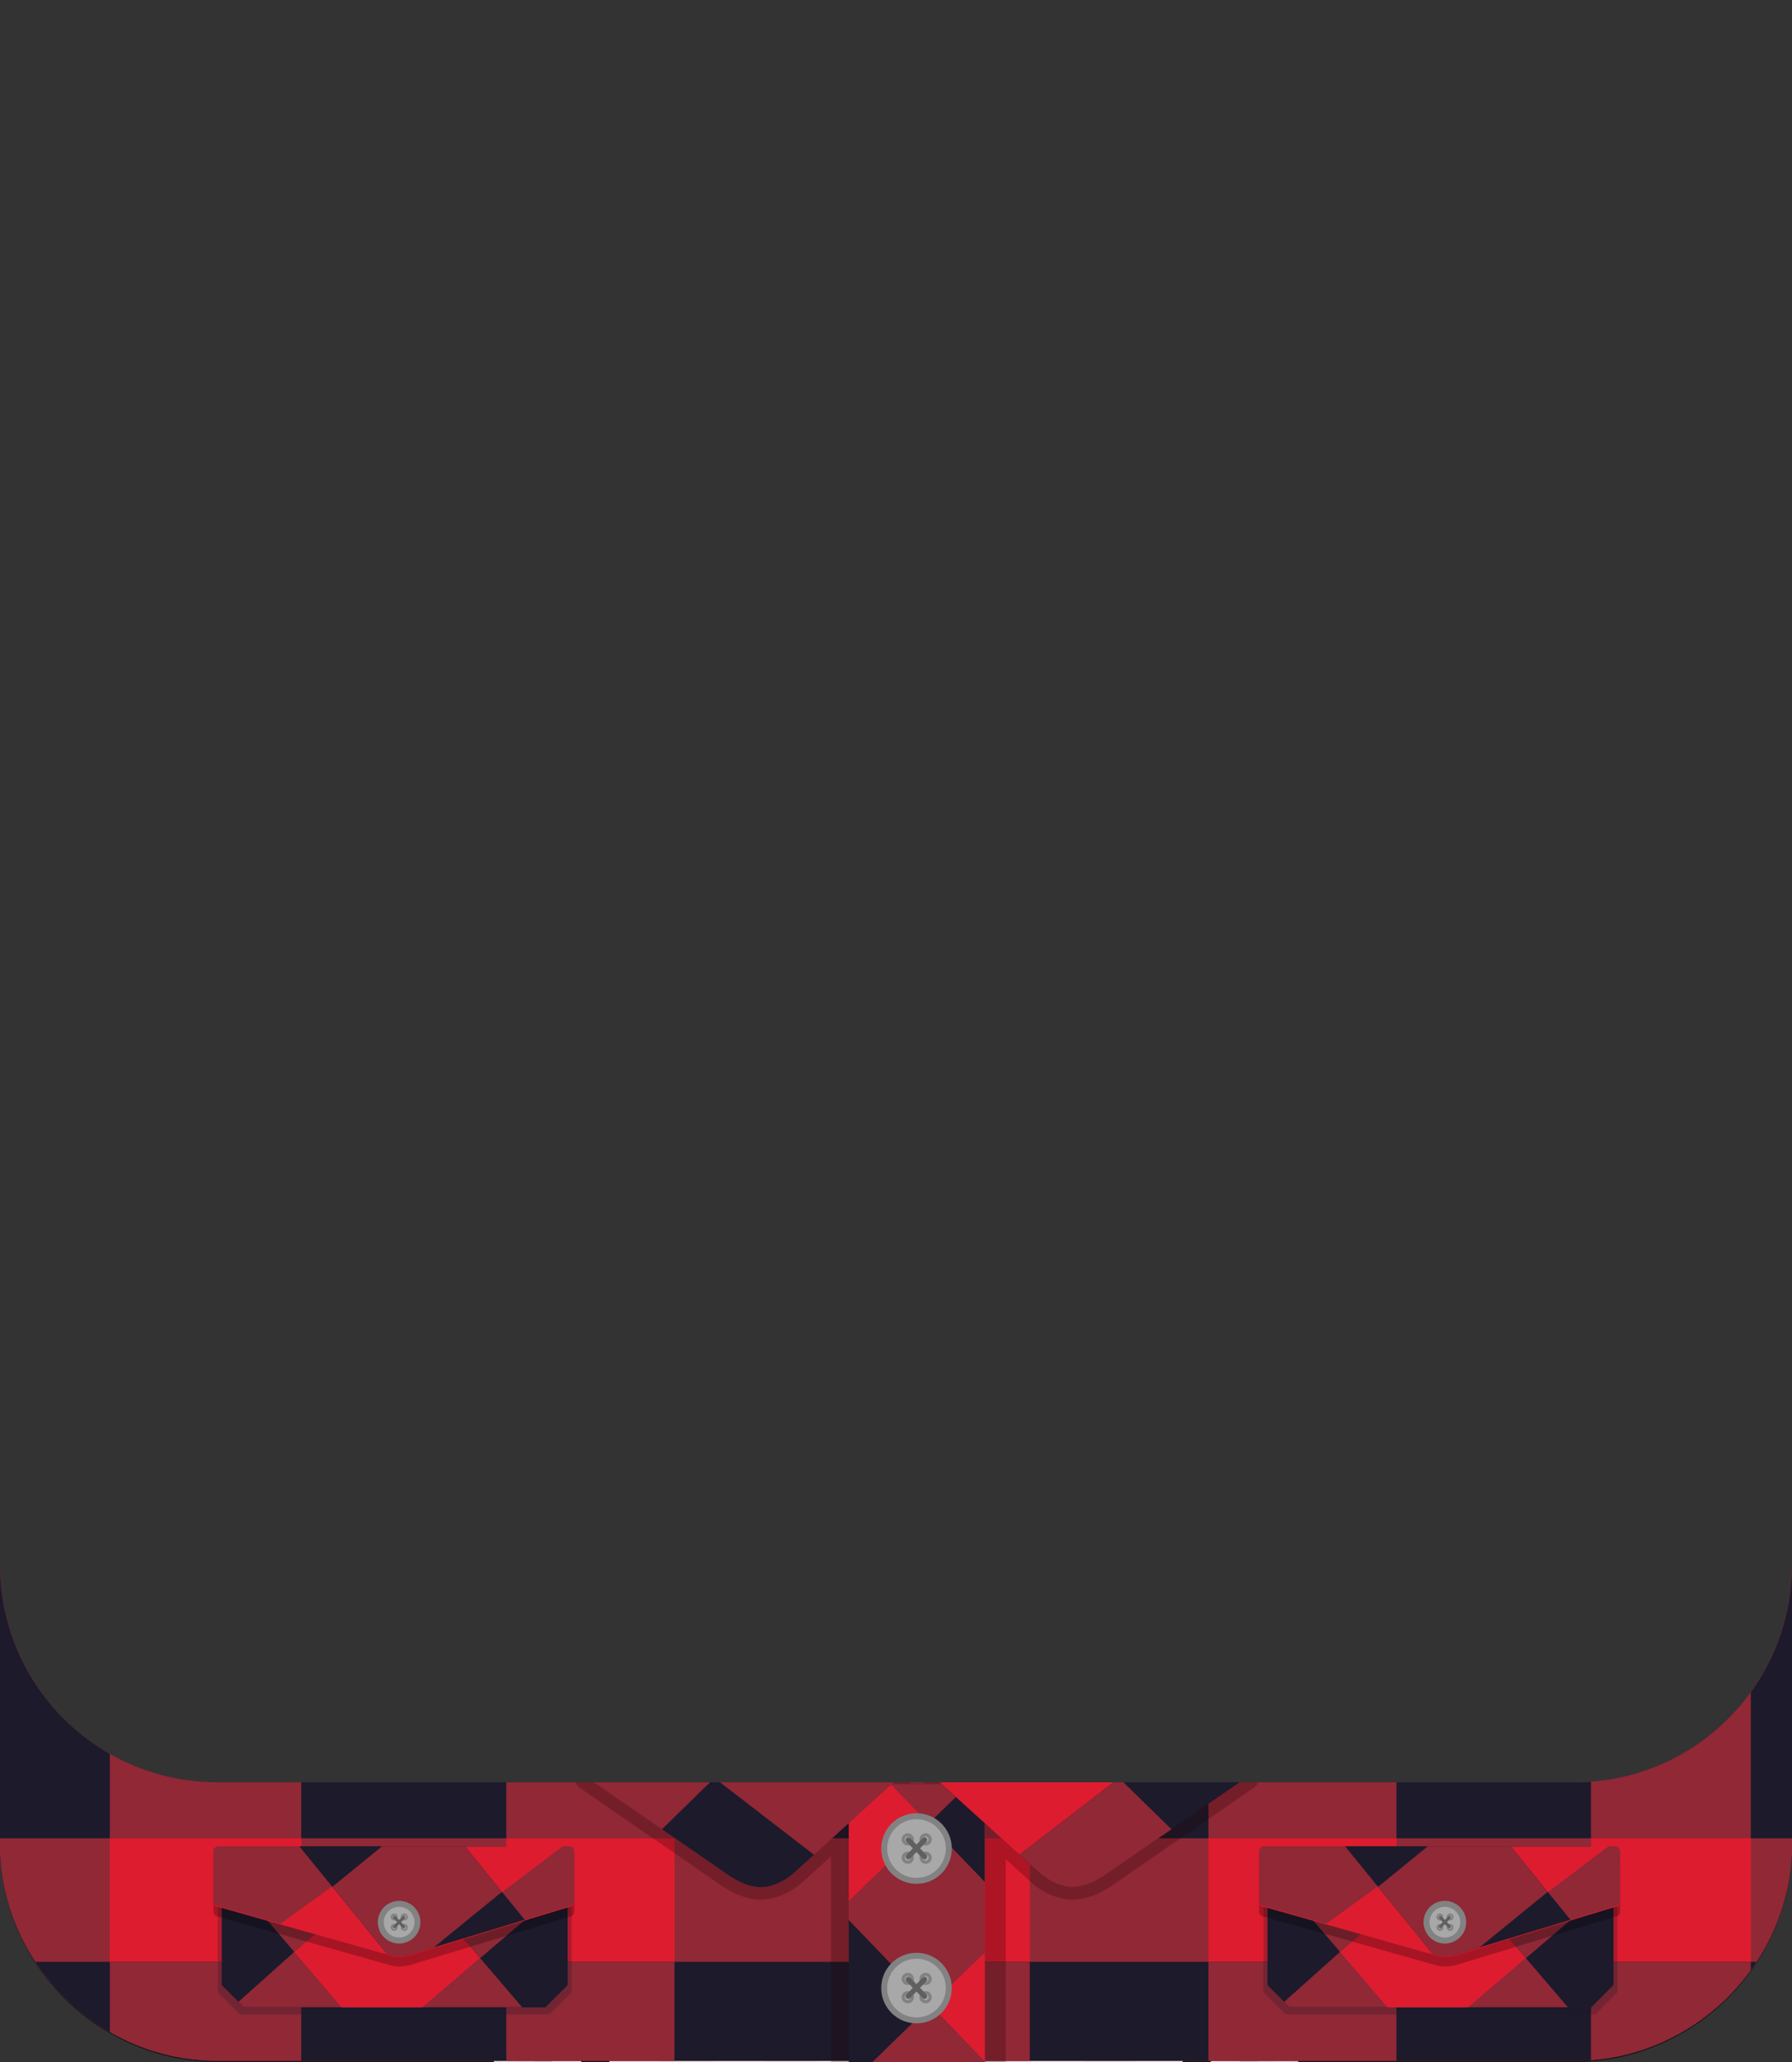 <?xml version="1.0" encoding="UTF-8" standalone="no"?>
<!DOCTYPE svg PUBLIC "-//W3C//DTD SVG 1.1//EN" "http://www.w3.org/Graphics/SVG/1.1/DTD/svg11.dtd">
<svg width="100%" height="100%" viewBox="0 0 300 345" version="1.1" xmlns="http://www.w3.org/2000/svg" xmlns:xlink="http://www.w3.org/1999/xlink" xml:space="preserve" xmlns:serif="http://www.serif.com/" style="fill-rule:evenodd;clip-rule:evenodd;stroke-linecap:round;stroke-linejoin:round;">
    <rect x="0" y="0" width="300" height="345" fill="#333333" stroke="none"/>
    <g id="avatar_clothing_59">
        <path d="M36.38,345C16.423,345 -0,328.577 -0,308.62L-0,262.01C-0,281.967 16.423,298.39 36.38,298.39L76.396,298.39L92.471,309.41L192,309.41L150,309.41L207.529,309.41L223.604,298.39L263.62,298.39C283.577,298.39 300,281.967 300,262.01L300,308.62C300,328.577 283.577,345 263.62,345L36.38,345Z" style="fill:#131518;fill-rule:nonzero;"/>
        <path d="M92.471,309.41L207.529,309.41C212.311,303.431 217.719,299.957 223.604,298.39L247.061,298.39C250.658,307.931 239.983,314.845 238.98,324.324C230.263,316.924 219.282,314.259 207.529,313.207L92.471,313.207C80.195,313.179 69.986,317.457 61.02,324.324C57.449,313.428 48.856,309.427 52.939,298.39L76.396,298.39C83.762,299.164 89.077,302.899 92.471,309.41Z" style="fill:#fff;fill-rule:nonzero;"/>
        <g>
            <g>
                <path d="M203.82,345L217.331,345C217.391,344.765 217.423,344.519 217.423,344.265L217.423,340.136C217.423,338.493 216.089,337.159 214.446,337.159L213.332,337.159C213.02,337.147 213.018,336.677 213.332,336.665L213.406,336.665C213.95,336.665 214.393,336.223 214.393,335.678L214.393,334.309C214.393,333.764 213.95,333.322 213.406,333.322L213.332,333.322C213.111,333.288 213.119,332.907 213.332,332.898L214.465,332.898C216.099,332.888 217.423,331.558 217.423,329.921L217.423,325.792C217.423,324.149 216.089,322.815 214.446,322.815L213.332,322.815C213.066,322.815 213.066,322.326 213.332,322.321L213.418,322.321C213.957,322.314 214.393,321.875 214.393,321.334L214.393,319.965C214.393,319.42 213.95,318.978 213.406,318.978L213.332,318.978C213.044,318.968 213.053,318.517 213.332,318.523L214.446,318.698C216.089,318.698 217.423,317.364 217.423,315.72L217.423,309.658C217.423,308.014 217.079,307.139 215.501,306.68C213.883,306.21 209.113,307.701 207.529,309.456L203.82,309.456L203.82,345Z" style="fill:#ddd;"/>
                <g transform="matrix(0.396,0,0,0.396,128.404,190.606)">
                    <path d="M212.982,324.907C213.363,325.319 213.671,325.832 213.642,326.819L213.642,330.451C213.687,331.176 213.47,331.745 212.982,332.15C215.036,332.273 216.338,331.804 216.399,330.208L216.399,327.024C216.492,325.226 214.921,324.765 212.982,324.907Z" style="fill:#e4e4e4;"/>
                </g>
                <g transform="matrix(0.396,0,0,0.396,128.404,204.961)">
                    <path d="M212.982,324.907C213.363,325.319 213.671,325.832 213.642,326.819L213.642,330.451C213.687,331.176 213.47,331.745 212.982,332.15C215.036,332.273 216.338,331.804 216.399,330.208L216.399,327.024C216.492,325.226 214.921,324.765 212.982,324.907Z" style="fill:#e4e4e4;"/>
                </g>
                <path d="M212.982,323.68C213.363,324.092 213.671,324.605 213.642,325.592L213.642,330.451C213.687,331.176 213.47,331.745 212.982,332.15C215.036,332.273 216.338,331.804 216.399,330.208L216.399,325.796C216.492,323.999 214.921,323.538 212.982,323.68Z" style="fill:#e4e4e4;"/>
                <path d="M213.642,345L216.399,345L216.399,340.669C216.492,338.872 214.921,338.411 212.982,338.553C213.363,338.965 213.671,339.478 213.642,340.465L213.642,345Z" style="fill:#e4e4e4;"/>
                <g transform="matrix(1,0,0,1,0.423,-14.229)">
                    <path d="M212.982,321.66C213.363,322.072 213.671,322.223 213.642,323.209L213.642,330.451C213.687,331.176 213.47,331.745 212.982,332.15C215.036,332.273 216.338,331.804 216.399,330.208L216.399,323.414C216.492,321.616 214.804,320.996 212.982,321.66Z" style="fill:#e4e4e4;"/>
                </g>
                <path d="M209.59,308.02C209.59,308.02 207.995,308.94 207.529,309.456L203.82,309.456L203.82,345L210.622,345C210.599,341.784 210.622,338.523 209.59,336.924C210.352,335.902 210.368,333.966 209.59,333.153C210.93,331.78 210.622,323.35 209.59,322.581C210.622,322.063 210.622,318.996 209.59,318.759C211.258,317.323 210.622,308.373 209.59,308.02Z" style="fill:#ccc;"/>
                <path d="M212.982,318.996L203.82,318.996L203.82,318.522L212.978,318.522C212.82,318.522 212.798,318.996 212.982,318.996Z" style="fill:#bdbdbd;"/>
                <g transform="matrix(1,0,0,1,0,3.822)">
                    <path d="M212.982,318.996L203.82,318.996L203.82,318.522L212.978,318.522C212.82,318.522 212.798,318.996 212.982,318.996Z" style="fill:#bdbdbd;"/>
                </g>
                <g transform="matrix(1,0,0,1,0,14.365)">
                    <path d="M212.982,318.996L203.82,318.996L203.82,318.522L212.978,318.522C212.82,318.522 212.798,318.996 212.982,318.996Z" style="fill:#bdbdbd;"/>
                </g>
                <g transform="matrix(1,0,0,1,0,18.165)">
                    <path d="M212.982,318.996L203.82,318.996L203.82,318.522L212.978,318.522C212.82,318.522 212.798,318.996 212.982,318.996Z" style="fill:#bdbdbd;"/>
                </g>
            </g>
            <g transform="matrix(-1,0,0,1,300.031,0)">
                <path d="M203.82,345L217.331,345C217.391,344.765 217.423,344.519 217.423,344.265L217.423,340.136C217.423,338.493 216.089,337.159 214.446,337.159L213.332,337.159C213.02,337.147 213.018,336.677 213.332,336.665L213.406,336.665C213.95,336.665 214.393,336.223 214.393,335.678L214.393,334.309C214.393,333.764 213.95,333.322 213.406,333.322L213.332,333.322C213.111,333.288 213.119,332.907 213.332,332.898L214.465,332.898C216.099,332.888 217.423,331.558 217.423,329.921L217.423,325.792C217.423,324.149 216.089,322.815 214.446,322.815L213.332,322.815C213.066,322.815 213.066,322.326 213.332,322.321L213.418,322.321C213.957,322.314 214.393,321.875 214.393,321.334L214.393,319.965C214.393,319.42 213.95,318.978 213.406,318.978L213.332,318.978C213.044,318.968 213.053,318.517 213.332,318.523L214.446,318.698C216.089,318.698 217.423,317.364 217.423,315.72L217.423,309.658C217.423,308.014 217.079,307.139 215.501,306.68C213.883,306.21 209.113,307.701 207.529,309.456L203.82,309.456L203.82,345Z" style="fill:#ddd;"/>
                <g transform="matrix(0.396,0,0,0.396,128.404,190.606)">
                    <path d="M212.982,324.907C213.363,325.319 213.671,325.832 213.642,326.819L213.642,330.451C213.687,331.176 213.47,331.745 212.982,332.15C215.036,332.273 216.338,331.804 216.399,330.208L216.399,327.024C216.492,325.226 214.921,324.765 212.982,324.907Z" style="fill:#e4e4e4;"/>
                </g>
                <g transform="matrix(0.396,0,0,0.396,128.404,204.961)">
                    <path d="M212.982,324.907C213.363,325.319 213.671,325.832 213.642,326.819L213.642,330.451C213.687,331.176 213.47,331.745 212.982,332.15C215.036,332.273 216.338,331.804 216.399,330.208L216.399,327.024C216.492,325.226 214.921,324.765 212.982,324.907Z" style="fill:#e4e4e4;"/>
                </g>
                <path d="M212.982,323.68C213.363,324.092 213.671,324.605 213.642,325.592L213.642,330.451C213.687,331.176 213.47,331.745 212.982,332.15C215.036,332.273 216.338,331.804 216.399,330.208L216.399,325.796C216.492,323.999 214.921,323.538 212.982,323.68Z" style="fill:#e4e4e4;"/>
                <path d="M213.642,345L216.399,345L216.399,340.669C216.492,338.872 214.921,338.411 212.982,338.553C213.363,338.965 213.671,339.478 213.642,340.465L213.642,345Z" style="fill:#e4e4e4;"/>
                <g transform="matrix(1,0,0,1,0.423,-14.229)">
                    <path d="M212.982,321.66C213.363,322.072 213.671,322.223 213.642,323.209L213.642,330.451C213.687,331.176 213.47,331.745 212.982,332.15C215.036,332.273 216.338,331.804 216.399,330.208L216.399,323.414C216.492,321.616 214.804,320.996 212.982,321.66Z" style="fill:#e4e4e4;"/>
                </g>
                <path d="M209.59,308.02C209.59,308.02 207.995,308.94 207.529,309.456L203.82,309.456L203.82,345L210.622,345C210.599,341.784 210.622,338.523 209.59,336.924C210.352,335.902 210.368,333.966 209.59,333.153C210.93,331.78 210.622,323.35 209.59,322.581C210.622,322.063 210.622,318.996 209.59,318.759C211.258,317.323 210.622,308.373 209.59,308.02Z" style="fill:#ccc;"/>
                <path d="M212.982,318.996L203.82,318.996L203.82,318.522L212.978,318.522C212.82,318.522 212.798,318.996 212.982,318.996Z" style="fill:#bdbdbd;"/>
                <g transform="matrix(1,0,0,1,0,3.822)">
                    <path d="M212.982,318.996L203.82,318.996L203.82,318.522L212.978,318.522C212.82,318.522 212.798,318.996 212.982,318.996Z" style="fill:#bdbdbd;"/>
                </g>
                <g transform="matrix(1,0,0,1,0,14.365)">
                    <path d="M212.982,318.996L203.82,318.996L203.82,318.522L212.978,318.522C212.82,318.522 212.798,318.996 212.982,318.996Z" style="fill:#bdbdbd;"/>
                </g>
                <g transform="matrix(1,0,0,1,0,18.165)">
                    <path d="M212.982,318.996L203.82,318.996L203.82,318.522L212.978,318.522C212.82,318.522 212.798,318.996 212.982,318.996Z" style="fill:#bdbdbd;"/>
                </g>
            </g>
            <path d="M207.529,345L92.471,345L92.471,309.41C130.824,303.122 169.176,302.904 207.529,309.41L207.529,345Z" style="fill:#efefef;fill-rule:nonzero;"/>
            <path d="M207.529,345L92.471,345L92.471,309.41L102.04,307.968C105.056,305.896 107.898,306.294 110.727,306.878L119.51,305.991C121.937,304.799 124.795,304.534 128.147,305.331L136.901,304.879C139.845,303.325 142.766,303.238 145.664,304.646L154.37,304.634C157.933,303.331 161.099,303.541 163.968,304.877L172.655,305.329C175.779,304.253 178.669,304.488 181.331,306.004L190.081,306.912C192.919,306.163 195.561,306.482 197.994,307.931L202.701,308.627L207.529,309.41L207.529,345Z" style="fill:#efefef;fill-rule:nonzero;"/>
            <path d="M100.994,317.596C134.025,310.336 166.916,311.058 199.673,318.562C200.749,318.808 201.823,318.135 202.069,317.059C202.316,315.983 201.642,314.909 200.566,314.663C167.228,307.026 133.752,306.3 100.135,313.689C99.057,313.926 98.374,314.994 98.611,316.072C98.848,317.15 99.916,317.833 100.994,317.596Z" style="fill:#131518;"/>
            <path d="M119.455,305.996L119.455,345L110.727,345L110.727,306.878C113.638,306.549 116.549,306.254 119.455,305.996ZM136.909,304.879L136.909,345L128.182,345L128.182,305.329C131.092,305.143 134.001,304.993 136.909,304.879ZM145.636,304.646C148.546,304.605 151.455,304.601 154.364,304.634L154.364,345L145.636,345L145.636,304.646ZM163.899,304.874C166.808,304.988 169.716,305.139 172.626,305.327L172.626,345L163.899,345L163.899,304.874ZM181.353,306.006C184.262,306.27 187.171,306.572 190.081,306.912L190.081,345L181.353,345L181.353,306.006Z" style="fill:#e4e4e4;"/>
            <path d="M102.008,307.972L102.008,345L97.299,345L97.299,308.651C98.868,308.415 100.437,308.189 102.008,307.972ZM197.992,307.931C199.561,308.152 201.131,308.384 202.701,308.627L202.701,345L197.992,345L197.992,307.931Z" style="fill:#131518;"/>
            <g transform="matrix(1,0,0,1,0,0.086)">
                <path d="M141.948,315.408C138.373,320.285 137.183,325.828 138.753,332.127C139.02,333.198 140.106,333.851 141.177,333.584C142.248,333.317 142.901,332.231 142.634,331.16C140.855,324.021 143.577,318.151 149.622,313.187C150.091,313.107 150.557,313.042 151.022,312.992C151.139,312.979 151.254,312.956 151.365,312.924C152.188,313.165 153.008,313.454 153.825,313.779C155.346,314.829 156.313,315.904 156.88,317.043C157.705,318.703 157.647,320.444 157.459,322.248C157.135,325.36 156.424,328.635 157.148,332.057C157.376,333.137 158.439,333.829 159.519,333.6C160.599,333.372 161.29,332.31 161.061,331.23C160.429,328.24 161.154,325.382 161.437,322.663C161.622,320.893 161.647,319.175 161.262,317.504C164.524,319.341 167.642,321.181 170.505,322.165C173.396,323.159 176.075,323.349 178.461,322.346C180.083,321.664 181.601,320.429 182.936,318.401C185.123,315.077 183.772,311.756 179.845,309.259C175.683,306.612 168.356,304.899 161.646,305.266C157.587,305.488 153.769,306.481 150.937,308.358C148.414,306.256 144.909,304.831 141.087,304.076C134.494,302.775 126.999,303.446 122.508,305.485C118.271,307.409 116.469,310.508 118.17,314.105C119.208,316.3 120.538,317.736 122.049,318.638C124.271,319.964 126.951,320.151 129.952,319.571C133.543,318.877 137.677,316.998 141.948,315.408ZM155.9,310.34C157.699,309.711 159.748,309.376 161.864,309.26C167.694,308.941 174.082,310.334 177.698,312.634C179.342,313.68 180.51,314.81 179.595,316.202C176.896,320.302 173.175,319.223 168.974,317.186C164.917,315.22 160.469,312.302 155.902,310.34L155.9,310.34ZM146.065,309.904C141.269,311.207 136.456,313.475 132.165,314.855C127.72,316.284 123.884,316.833 121.786,312.395C121.073,310.889 122.388,309.933 124.162,309.127C128.064,307.356 134.584,306.87 140.312,308.001C142.392,308.411 144.374,309.029 146.067,309.904L146.065,309.904Z" style="fill:#131518;"/>
            </g>
        </g>
    </g>
    <g id="avatar_clothing_60">
        <path d="M0,261.82C0,281.899 16.301,298.2 36.38,298.2L263.62,298.2C283.699,298.2 300,281.899 300,261.82L300,308.43C300,328.387 283.577,344.81 263.62,344.81L36.38,344.81C16.423,344.81 0,328.387 0,308.43L0,261.82Z" style="fill:#de1c2f;fill-rule:nonzero;"/>
        <path d="M84.775,304.084L50.461,304.084L50.461,333.675L84.775,333.675L84.775,304.084ZM202.312,304.084L172.402,304.084L172.402,333.675L202.312,333.675L202.312,304.084ZM266.362,304.084L233.788,304.084L233.788,333.675L266.362,333.675L266.362,304.084ZM147.23,304.084L112.915,304.084L112.915,333.675L147.23,333.675L147.23,304.084ZM0,304.084L18.383,304.084L18.383,333.675L10.284,333.675C3.932,327.114 0,318.195 0,308.43L0,304.084ZM300,304.084L300,308.43C300,316.313 297.438,323.645 293.107,329.631L293.107,304.084L300,304.084Z" style="fill:#902836;"/>
        <path d="M294.06,328.249C287.537,338.19 276.291,344.81 263.62,344.81L36.38,344.81C23.709,344.81 12.463,338.19 5.94,328.249L294.06,328.249ZM0,261.82C0,281.899 16.301,298.2 36.38,298.2L263.62,298.2C283.699,298.2 300,281.899 300,261.82L300,307.564L0,307.564L0,261.82Z" style="fill:#1c1a2b;fill-rule:nonzero;"/>
        <path d="M18.383,339.991L18.383,328.249L50.432,328.249L50.432,344.81L36.38,344.81C29.853,344.81 23.704,343.054 18.383,339.991ZM112.915,344.81L84.76,344.81L84.76,328.249L112.915,328.249L112.915,344.81ZM172.401,344.81L147.244,344.81L147.244,328.249L172.401,328.249L172.401,344.81ZM233.787,344.81L202.303,344.81L202.303,328.249L233.787,328.249L233.787,344.81ZM266.345,344.707L266.345,328.249L293.107,328.249L293.107,329.631C286.978,338.103 277.307,343.879 266.345,344.707ZM18.383,293.437C23.69,296.468 29.834,298.2 36.38,298.2L50.432,298.2L50.432,307.564L18.383,307.564L18.383,293.437ZM112.915,298.2L112.915,307.564L84.76,307.564L84.76,298.2L112.915,298.2ZM172.401,298.2L172.401,307.564L147.244,307.564L147.244,298.2L172.401,298.2ZM233.787,298.2L233.787,307.564L202.303,307.564L202.303,298.2L233.787,298.2ZM293.107,283.12L293.107,307.564L266.345,307.564L266.345,298.099C277.347,297.284 286.994,291.565 293.107,283.12Z" style="fill:#902836;fill-rule:nonzero;"/>
        <g>
            <path d="M210.631,298.2L154.487,298.2C154.514,298.264 154.544,298.327 154.577,298.389L152.366,298.389C152.399,298.327 152.429,298.264 152.456,298.2L96.312,298.2C96.463,298.562 96.717,298.884 97.057,299.118L121.112,315.704C121.139,315.722 121.166,315.74 121.194,315.758C123.298,317.067 125.296,317.839 127.355,317.839C129.674,317.839 132.291,316.739 134.274,314.969L139.122,310.569L139.122,345L168.377,345L168.377,311.074L172.669,314.969C174.652,316.739 177.269,317.839 179.589,317.839C181.647,317.839 183.645,317.067 185.749,315.758C185.777,315.74 185.804,315.722 185.831,315.704L209.886,299.118C210.226,298.884 210.48,298.562 210.631,298.2Z" style="fill:#220005;fill-opacity:0.25;fill-rule:nonzero;"/>
            <g>
                <g transform="matrix(1.528,0,0,0.99,-74.96,7.572)">
                    <rect x="142.096" y="293.892" width="14.895" height="47.104" style="fill:#902836;"/>
                </g>
                <path d="M164.848,326.72L146.062,345L142.096,345L142.096,318.105L162.358,298.389L164.848,298.389L164.848,326.72Z" style="fill:#1c1a2b;"/>
                <path d="M148.979,298.389L164.848,314.891L164.848,344.876L142.096,321.216L142.096,298.389L148.979,298.389Z" style="fill:#de1c2f;"/>
                <path d="M164.848,314.891L164.848,326.723L155.778,335.444L142.096,321.216L142.096,318.034L155.487,305.157L164.848,314.891Z" style="fill:#902836;"/>
                <g transform="matrix(1.088,0,0,1.088,-9.27,-27.641)">
                    <g transform="matrix(1,0,0,1,-0.716,0.083)">
                        <circle cx="150.259" cy="309.592" r="4.969" style="fill:#a8a8a8;stroke:#828282;stroke-width:0.92px;"/>
                    </g>
                    <path d="M150.948,310.137C150.427,310.137 150.003,310.561 150.003,311.083C150.003,311.604 150.427,312.028 150.948,312.028C151.47,312.028 151.894,311.604 151.894,311.083C151.894,310.561 151.47,310.137 150.948,310.137ZM148.202,310.137C147.68,310.137 147.257,310.561 147.257,311.083C147.257,311.604 147.68,312.028 148.202,312.028C148.724,312.028 149.147,311.604 149.147,311.083C149.147,310.561 148.724,310.137 148.202,310.137ZM150.948,310.637C151.194,310.637 151.394,310.837 151.394,311.083C151.394,311.328 151.194,311.528 150.948,311.528C150.703,311.528 150.503,311.328 150.503,311.083C150.503,310.837 150.703,310.637 150.948,310.637ZM148.202,310.637C148.448,310.637 148.647,310.837 148.647,311.083C148.647,311.328 148.448,311.528 148.202,311.528C147.956,311.528 147.757,311.328 147.757,311.083C147.757,310.837 147.956,310.637 148.202,310.637ZM148.202,307.323C147.68,307.323 147.257,307.746 147.257,308.268C147.257,308.79 147.68,309.213 148.202,309.213C148.724,309.213 149.147,308.79 149.147,308.268C149.147,307.746 148.724,307.323 148.202,307.323ZM150.948,307.323C150.427,307.323 150.003,307.746 150.003,308.268C150.003,308.79 150.427,309.213 150.948,309.213C151.47,309.213 151.894,308.79 151.894,308.268C151.894,307.746 151.47,307.323 150.948,307.323ZM148.202,307.823C148.448,307.823 148.647,308.022 148.647,308.268C148.647,308.514 148.448,308.713 148.202,308.713C147.956,308.713 147.757,308.514 147.757,308.268C147.757,308.022 147.956,307.823 148.202,307.823ZM150.948,307.823C151.194,307.823 151.394,308.022 151.394,308.268C151.394,308.514 151.194,308.713 150.948,308.713C150.703,308.713 150.503,308.514 150.503,308.268C150.503,308.022 150.703,307.823 150.948,307.823Z" style="fill:#828282;"/>
                    <path d="M147.996,308.622L150.495,311.218C150.648,311.377 150.901,311.382 151.06,311.228C151.219,311.075 151.224,310.822 151.071,310.663L148.572,308.067C148.419,307.908 148.165,307.904 148.006,308.057C147.847,308.21 147.842,308.463 147.996,308.622Z" style="fill:#606060;"/>
                    <g transform="matrix(-1,0,0,1,299.067,0)">
                        <path d="M147.996,308.622L150.495,311.218C150.648,311.377 150.901,311.382 151.06,311.228C151.219,311.075 151.224,310.822 151.071,310.663L148.572,308.067C148.419,307.908 148.165,307.904 148.006,308.057C147.847,308.21 147.842,308.463 147.996,308.622Z" style="fill:#606060;"/>
                    </g>
                </g>
                <g transform="matrix(1.088,0,0,1.088,-9.27,-4.296)">
                    <g transform="matrix(1,0,0,1,-0.716,0.083)">
                        <circle cx="150.259" cy="309.592" r="4.969" style="fill:#a8a8a8;stroke:#828282;stroke-width:0.92px;"/>
                    </g>
                    <path d="M150.948,310.137C150.427,310.137 150.003,310.561 150.003,311.083C150.003,311.604 150.427,312.028 150.948,312.028C151.47,312.028 151.894,311.604 151.894,311.083C151.894,310.561 151.47,310.137 150.948,310.137ZM148.202,310.137C147.68,310.137 147.257,310.561 147.257,311.083C147.257,311.604 147.68,312.028 148.202,312.028C148.724,312.028 149.147,311.604 149.147,311.083C149.147,310.561 148.724,310.137 148.202,310.137ZM150.948,310.637C151.194,310.637 151.394,310.837 151.394,311.083C151.394,311.328 151.194,311.528 150.948,311.528C150.703,311.528 150.503,311.328 150.503,311.083C150.503,310.837 150.703,310.637 150.948,310.637ZM148.202,310.637C148.448,310.637 148.647,310.837 148.647,311.083C148.647,311.328 148.448,311.528 148.202,311.528C147.956,311.528 147.757,311.328 147.757,311.083C147.757,310.837 147.956,310.637 148.202,310.637ZM148.202,307.323C147.68,307.323 147.257,307.746 147.257,308.268C147.257,308.79 147.68,309.213 148.202,309.213C148.724,309.213 149.147,308.79 149.147,308.268C149.147,307.746 148.724,307.323 148.202,307.323ZM150.948,307.323C150.427,307.323 150.003,307.746 150.003,308.268C150.003,308.79 150.427,309.213 150.948,309.213C151.47,309.213 151.894,308.79 151.894,308.268C151.894,307.746 151.47,307.323 150.948,307.323ZM148.202,307.823C148.448,307.823 148.647,308.022 148.647,308.268C148.647,308.514 148.448,308.713 148.202,308.713C147.956,308.713 147.757,308.514 147.757,308.268C147.757,308.022 147.956,307.823 148.202,307.823ZM150.948,307.823C151.194,307.823 151.394,308.022 151.394,308.268C151.394,308.514 151.194,308.713 150.948,308.713C150.703,308.713 150.503,308.514 150.503,308.268C150.503,308.022 150.703,307.823 150.948,307.823Z" style="fill:#828282;"/>
                    <path d="M147.996,308.622L150.495,311.218C150.648,311.377 150.901,311.382 151.06,311.228C151.219,311.075 151.224,310.822 151.071,310.663L148.572,308.067C148.419,307.908 148.165,307.904 148.006,308.057C147.847,308.21 147.842,308.463 147.996,308.622Z" style="fill:#606060;"/>
                    <g transform="matrix(-1,0,0,1,299.067,0)">
                        <path d="M147.996,308.622L150.495,311.218C150.648,311.377 150.901,311.382 151.06,311.228C151.219,311.075 151.224,310.822 151.071,310.663L148.572,308.067C148.419,307.908 148.165,307.904 148.006,308.057C147.847,308.21 147.842,308.463 147.996,308.622Z" style="fill:#606060;"/>
                    </g>
                </g>
            </g>
            <g transform="matrix(1,0,0,1,0,-1)">
                <g transform="matrix(1,0,0,1,0,1)">
                    <path d="M149.625,298.2L132.875,313.403C131.289,314.819 129.211,315.739 127.355,315.739C125.661,315.739 124.035,315.052 122.304,313.975L99.425,298.2L149.625,298.2Z" style="fill:#902836;fill-rule:nonzero;"/>
                </g>
                <g transform="matrix(1,0,0,1,0,1)">
                    <path d="M120.531,298.2L136.267,310.325L132.875,313.403C131.289,314.819 129.211,315.739 127.355,315.739C125.661,315.739 124.035,315.052 122.304,313.975L110.82,306.057L118.869,298.2L120.531,298.2Z" style="fill:#1c1a2b;fill-rule:nonzero;"/>
                </g>
            </g>
            <g transform="matrix(-1,0,0,1,306.943,-1)">
                <g transform="matrix(-1,0,0,1,306.943,1)">
                    <path d="M207.518,298.2L157.318,298.2L174.068,313.403C175.654,314.819 177.733,315.739 179.589,315.739C181.282,315.739 182.908,315.052 184.639,313.975L207.518,298.2Z" style="fill:#1c1a2b;fill-rule:nonzero;"/>
                </g>
                <g transform="matrix(-1,0,0,1,306.943,1)">
                    <path d="M186.412,298.2L157.318,298.2L174.068,313.403L170.677,310.325L186.412,298.2Z" style="fill:#de1c2f;fill-rule:nonzero;"/>
                </g>
                <g transform="matrix(-1,0,0,1,306.943,1)">
                    <path d="M188.074,298.2L186.412,298.2L170.677,310.325L174.068,313.403C175.654,314.819 177.733,315.739 179.589,315.739C181.282,315.739 182.908,315.052 184.639,313.975L196.123,306.057L188.074,298.2Z" style="fill:#902836;fill-rule:nonzero;"/>
                </g>
            </g>
        </g>
        <g transform="matrix(1,0,0,1,0.299,-0.299)">
            <g>
                <g transform="matrix(1,0,0,1,0,1.196)">
                    <path d="M95.403,317.316L36.153,317.316L36.153,332.432L39.863,336.141L91.694,336.141L95.403,332.432L95.403,317.316Z" style="fill:#1c1a2b;fill-opacity:0.25;"/>
                </g>
                <path d="M94.712,317.316L36.821,317.316L36.821,332.432L40.53,336.141L91.003,336.141L94.712,332.432L94.712,317.316Z" style="fill:#1c1a2b;"/>
                <path d="M39.617,335.228L59.663,317.316L91.043,317.316L69.975,336.141L40.53,336.141L39.617,335.228Z" style="fill:#902836;"/>
                <path d="M87.177,336.141L56.89,336.141L40.787,317.316L71.075,317.316L87.177,336.141Z" style="fill:#902836;"/>
                <path d="M80.094,327.86L70.413,336.141L56.89,336.141L48.983,326.897L60.183,317.316L71.075,317.316L80.094,327.86Z" style="fill:#de1c2f;"/>
                <path d="M71.02,317.316L87.122,336.141L91.003,336.141L94.712,332.432L94.712,317.316L71.02,317.316Z" style="fill:#1c1a2b;"/>
                <path d="M80.094,327.925L71.02,317.316L92.496,317.316L80.094,327.925Z" style="fill:#902836;"/>
            </g>
            <g>
                <g transform="matrix(1,0,0,0.955,0,15.66)">
                    <path d="M95.858,310.097C95.858,309.604 95.476,309.203 95.005,309.203L36.269,309.203C35.798,309.203 35.416,309.604 35.416,310.097L35.416,318.825C35.416,319.318 35.798,319.719 36.269,319.719L64.834,328.155C66.065,328.587 67.342,328.504 68.561,328.124L95.005,319.719C95.476,319.719 95.858,319.318 95.858,318.825L95.858,310.097Z" style="fill-opacity:0.25;"/>
                </g>
                <g transform="matrix(1,0,0,0.955,0,14.024)">
                    <path d="M95.858,310.097C95.858,309.604 95.476,309.203 95.005,309.203L36.269,309.203C35.798,309.203 35.416,309.604 35.416,310.097L35.416,318.825C35.416,319.318 35.798,319.719 36.269,319.719L64.834,328.155C66.065,328.587 67.342,328.504 68.561,328.124L95.005,319.719C95.476,319.719 95.858,319.318 95.858,318.825L95.858,310.097Z" style="fill:#de1c2f;"/>
                </g>
                <path d="M64.593,309.203L36.269,309.203C35.798,309.203 35.416,309.586 35.416,310.056L35.416,318.389C35.416,318.859 35.798,319.242 36.269,319.242L46.662,322.172L64.593,309.203Z" style="fill:#902836;"/>
                <path d="M93.918,309.203L70.994,326.528L95.005,319.242C95.476,319.242 95.858,318.859 95.858,318.389L95.858,310.056C95.858,309.586 95.476,309.203 95.005,309.203L93.918,309.203Z" style="fill:#902836;"/>
                <path d="M64.457,327.189L64.834,327.295C66.065,327.708 67.342,327.629 68.561,327.266L87.542,321.506L77.521,309.203L49.807,309.203L64.457,327.189Z" style="fill:#1c1a2b;"/>
                <path d="M83.733,316.83L77.521,309.203L63.664,309.203L55.334,315.988L64.457,327.189L64.834,327.295C66.065,327.708 67.342,327.629 68.561,327.266L72.322,326.125L83.733,316.83Z" style="fill:#902836;"/>
                <g transform="matrix(0.618,0,0,0.618,-25.9,130.53)">
                    <g transform="matrix(1,0,0,1,-0.716,0.083)">
                        <circle cx="150.259" cy="309.592" r="4.969" style="fill:#a8a8a8;stroke:#828282;stroke-width:1.62px;"/>
                    </g>
                    <path d="M150.948,310.137C150.427,310.137 150.003,310.561 150.003,311.083C150.003,311.604 150.427,312.028 150.948,312.028C151.47,312.028 151.894,311.604 151.894,311.083C151.894,310.561 151.47,310.137 150.948,310.137ZM148.202,310.137C147.68,310.137 147.257,310.561 147.257,311.083C147.257,311.604 147.68,312.028 148.202,312.028C148.724,312.028 149.147,311.604 149.147,311.083C149.147,310.561 148.724,310.137 148.202,310.137ZM150.948,310.637C151.194,310.637 151.394,310.837 151.394,311.083C151.394,311.328 151.194,311.528 150.948,311.528C150.703,311.528 150.503,311.328 150.503,311.083C150.503,310.837 150.703,310.637 150.948,310.637ZM148.202,310.637C148.448,310.637 148.647,310.837 148.647,311.083C148.647,311.328 148.448,311.528 148.202,311.528C147.956,311.528 147.757,311.328 147.757,311.083C147.757,310.837 147.956,310.637 148.202,310.637ZM148.202,307.323C147.68,307.323 147.257,307.746 147.257,308.268C147.257,308.79 147.68,309.213 148.202,309.213C148.724,309.213 149.147,308.79 149.147,308.268C149.147,307.746 148.724,307.323 148.202,307.323ZM150.948,307.323C150.427,307.323 150.003,307.746 150.003,308.268C150.003,308.79 150.427,309.213 150.948,309.213C151.47,309.213 151.894,308.79 151.894,308.268C151.894,307.746 151.47,307.323 150.948,307.323ZM148.202,307.823C148.448,307.823 148.647,308.022 148.647,308.268C148.647,308.514 148.448,308.713 148.202,308.713C147.956,308.713 147.757,308.514 147.757,308.268C147.757,308.022 147.956,307.823 148.202,307.823ZM150.948,307.823C151.194,307.823 151.394,308.022 151.394,308.268C151.394,308.514 151.194,308.713 150.948,308.713C150.703,308.713 150.503,308.514 150.503,308.268C150.503,308.022 150.703,307.823 150.948,307.823Z" style="fill:#828282;"/>
                    <path d="M147.996,308.622L150.495,311.218C150.648,311.377 150.901,311.382 151.06,311.228C151.219,311.075 151.224,310.822 151.071,310.663L148.572,308.067C148.419,307.908 148.165,307.904 148.006,308.057C147.847,308.21 147.842,308.463 147.996,308.622Z" style="fill:#606060;"/>
                    <g transform="matrix(-1,0,0,1,299.067,0)">
                        <path d="M147.996,308.622L150.495,311.218C150.648,311.377 150.901,311.382 151.06,311.228C151.219,311.075 151.224,310.822 151.071,310.663L148.572,308.067C148.419,307.908 148.165,307.904 148.006,308.057C147.847,308.21 147.842,308.463 147.996,308.622Z" style="fill:#606060;"/>
                    </g>
                </g>
            </g>
        </g>
        <g transform="matrix(1,0,0,1,175.37,-0.299)">
            <g>
                <g transform="matrix(1,0,0,1,0,1.196)">
                    <path d="M95.403,317.316L36.153,317.316L36.153,332.432L39.863,336.141L91.694,336.141L95.403,332.432L95.403,317.316Z" style="fill:#1c1a2b;fill-opacity:0.25;"/>
                </g>
                <path d="M94.712,317.316L36.821,317.316L36.821,332.432L40.53,336.141L91.003,336.141L94.712,332.432L94.712,317.316Z" style="fill:#1c1a2b;"/>
                <path d="M39.617,335.228L59.663,317.316L91.043,317.316L69.975,336.141L40.53,336.141L39.617,335.228Z" style="fill:#902836;"/>
                <path d="M87.177,336.141L56.89,336.141L40.787,317.316L71.075,317.316L87.177,336.141Z" style="fill:#902836;"/>
                <path d="M80.094,327.86L70.413,336.141L56.89,336.141L48.983,326.897L60.183,317.316L71.075,317.316L80.094,327.86Z" style="fill:#de1c2f;"/>
                <path d="M71.02,317.316L87.122,336.141L91.003,336.141L94.712,332.432L94.712,317.316L71.02,317.316Z" style="fill:#1c1a2b;"/>
                <path d="M80.094,327.925L71.02,317.316L92.496,317.316L80.094,327.925Z" style="fill:#902836;"/>
            </g>
            <g>
                <g transform="matrix(1,0,0,0.955,0,15.66)">
                    <path d="M95.858,310.097C95.858,309.604 95.476,309.203 95.005,309.203L36.269,309.203C35.798,309.203 35.416,309.604 35.416,310.097L35.416,318.825C35.416,319.318 35.798,319.719 36.269,319.719L64.834,328.155C66.065,328.587 67.342,328.504 68.561,328.124L95.005,319.719C95.476,319.719 95.858,319.318 95.858,318.825L95.858,310.097Z" style="fill-opacity:0.25;"/>
                </g>
                <g transform="matrix(1,0,0,0.955,0,14.024)">
                    <path d="M95.858,310.097C95.858,309.604 95.476,309.203 95.005,309.203L36.269,309.203C35.798,309.203 35.416,309.604 35.416,310.097L35.416,318.825C35.416,319.318 35.798,319.719 36.269,319.719L64.834,328.155C66.065,328.587 67.342,328.504 68.561,328.124L95.005,319.719C95.476,319.719 95.858,319.318 95.858,318.825L95.858,310.097Z" style="fill:#de1c2f;"/>
                </g>
                <path d="M64.593,309.203L36.269,309.203C35.798,309.203 35.416,309.586 35.416,310.056L35.416,318.389C35.416,318.859 35.798,319.242 36.269,319.242L46.662,322.172L64.593,309.203Z" style="fill:#902836;"/>
                <path d="M93.918,309.203L70.994,326.528L95.005,319.242C95.476,319.242 95.858,318.859 95.858,318.389L95.858,310.056C95.858,309.586 95.476,309.203 95.005,309.203L93.918,309.203Z" style="fill:#902836;"/>
                <path d="M64.457,327.189L64.834,327.295C66.065,327.708 67.342,327.629 68.561,327.266L87.542,321.506L77.521,309.203L49.807,309.203L64.457,327.189Z" style="fill:#1c1a2b;"/>
                <path d="M83.733,316.83L77.521,309.203L63.664,309.203L55.334,315.988L64.457,327.189L64.834,327.295C66.065,327.708 67.342,327.629 68.561,327.266L72.322,326.125L83.733,316.83Z" style="fill:#902836;"/>
                <g transform="matrix(0.618,0,0,0.618,-25.9,130.53)">
                    <g transform="matrix(1,0,0,1,-0.716,0.083)">
                        <circle cx="150.259" cy="309.592" r="4.969" style="fill:#a8a8a8;stroke:#828282;stroke-width:1.62px;"/>
                    </g>
                    <path d="M150.948,310.137C150.427,310.137 150.003,310.561 150.003,311.083C150.003,311.604 150.427,312.028 150.948,312.028C151.47,312.028 151.894,311.604 151.894,311.083C151.894,310.561 151.47,310.137 150.948,310.137ZM148.202,310.137C147.68,310.137 147.257,310.561 147.257,311.083C147.257,311.604 147.68,312.028 148.202,312.028C148.724,312.028 149.147,311.604 149.147,311.083C149.147,310.561 148.724,310.137 148.202,310.137ZM150.948,310.637C151.194,310.637 151.394,310.837 151.394,311.083C151.394,311.328 151.194,311.528 150.948,311.528C150.703,311.528 150.503,311.328 150.503,311.083C150.503,310.837 150.703,310.637 150.948,310.637ZM148.202,310.637C148.448,310.637 148.647,310.837 148.647,311.083C148.647,311.328 148.448,311.528 148.202,311.528C147.956,311.528 147.757,311.328 147.757,311.083C147.757,310.837 147.956,310.637 148.202,310.637ZM148.202,307.323C147.68,307.323 147.257,307.746 147.257,308.268C147.257,308.79 147.68,309.213 148.202,309.213C148.724,309.213 149.147,308.79 149.147,308.268C149.147,307.746 148.724,307.323 148.202,307.323ZM150.948,307.323C150.427,307.323 150.003,307.746 150.003,308.268C150.003,308.79 150.427,309.213 150.948,309.213C151.47,309.213 151.894,308.79 151.894,308.268C151.894,307.746 151.47,307.323 150.948,307.323ZM148.202,307.823C148.448,307.823 148.647,308.022 148.647,308.268C148.647,308.514 148.448,308.713 148.202,308.713C147.956,308.713 147.757,308.514 147.757,308.268C147.757,308.022 147.956,307.823 148.202,307.823ZM150.948,307.823C151.194,307.823 151.394,308.022 151.394,308.268C151.394,308.514 151.194,308.713 150.948,308.713C150.703,308.713 150.503,308.514 150.503,308.268C150.503,308.022 150.703,307.823 150.948,307.823Z" style="fill:#828282;"/>
                    <path d="M147.996,308.622L150.495,311.218C150.648,311.377 150.901,311.382 151.06,311.228C151.219,311.075 151.224,310.822 151.071,310.663L148.572,308.067C148.419,307.908 148.165,307.904 148.006,308.057C147.847,308.21 147.842,308.463 147.996,308.622Z" style="fill:#606060;"/>
                    <g transform="matrix(-1,0,0,1,299.067,0)">
                        <path d="M147.996,308.622L150.495,311.218C150.648,311.377 150.901,311.382 151.06,311.228C151.219,311.075 151.224,310.822 151.071,310.663L148.572,308.067C148.419,307.908 148.165,307.904 148.006,308.057C147.847,308.21 147.842,308.463 147.996,308.622Z" style="fill:#606060;"/>
                    </g>
                </g>
            </g>
        </g>
    </g>
</svg>
